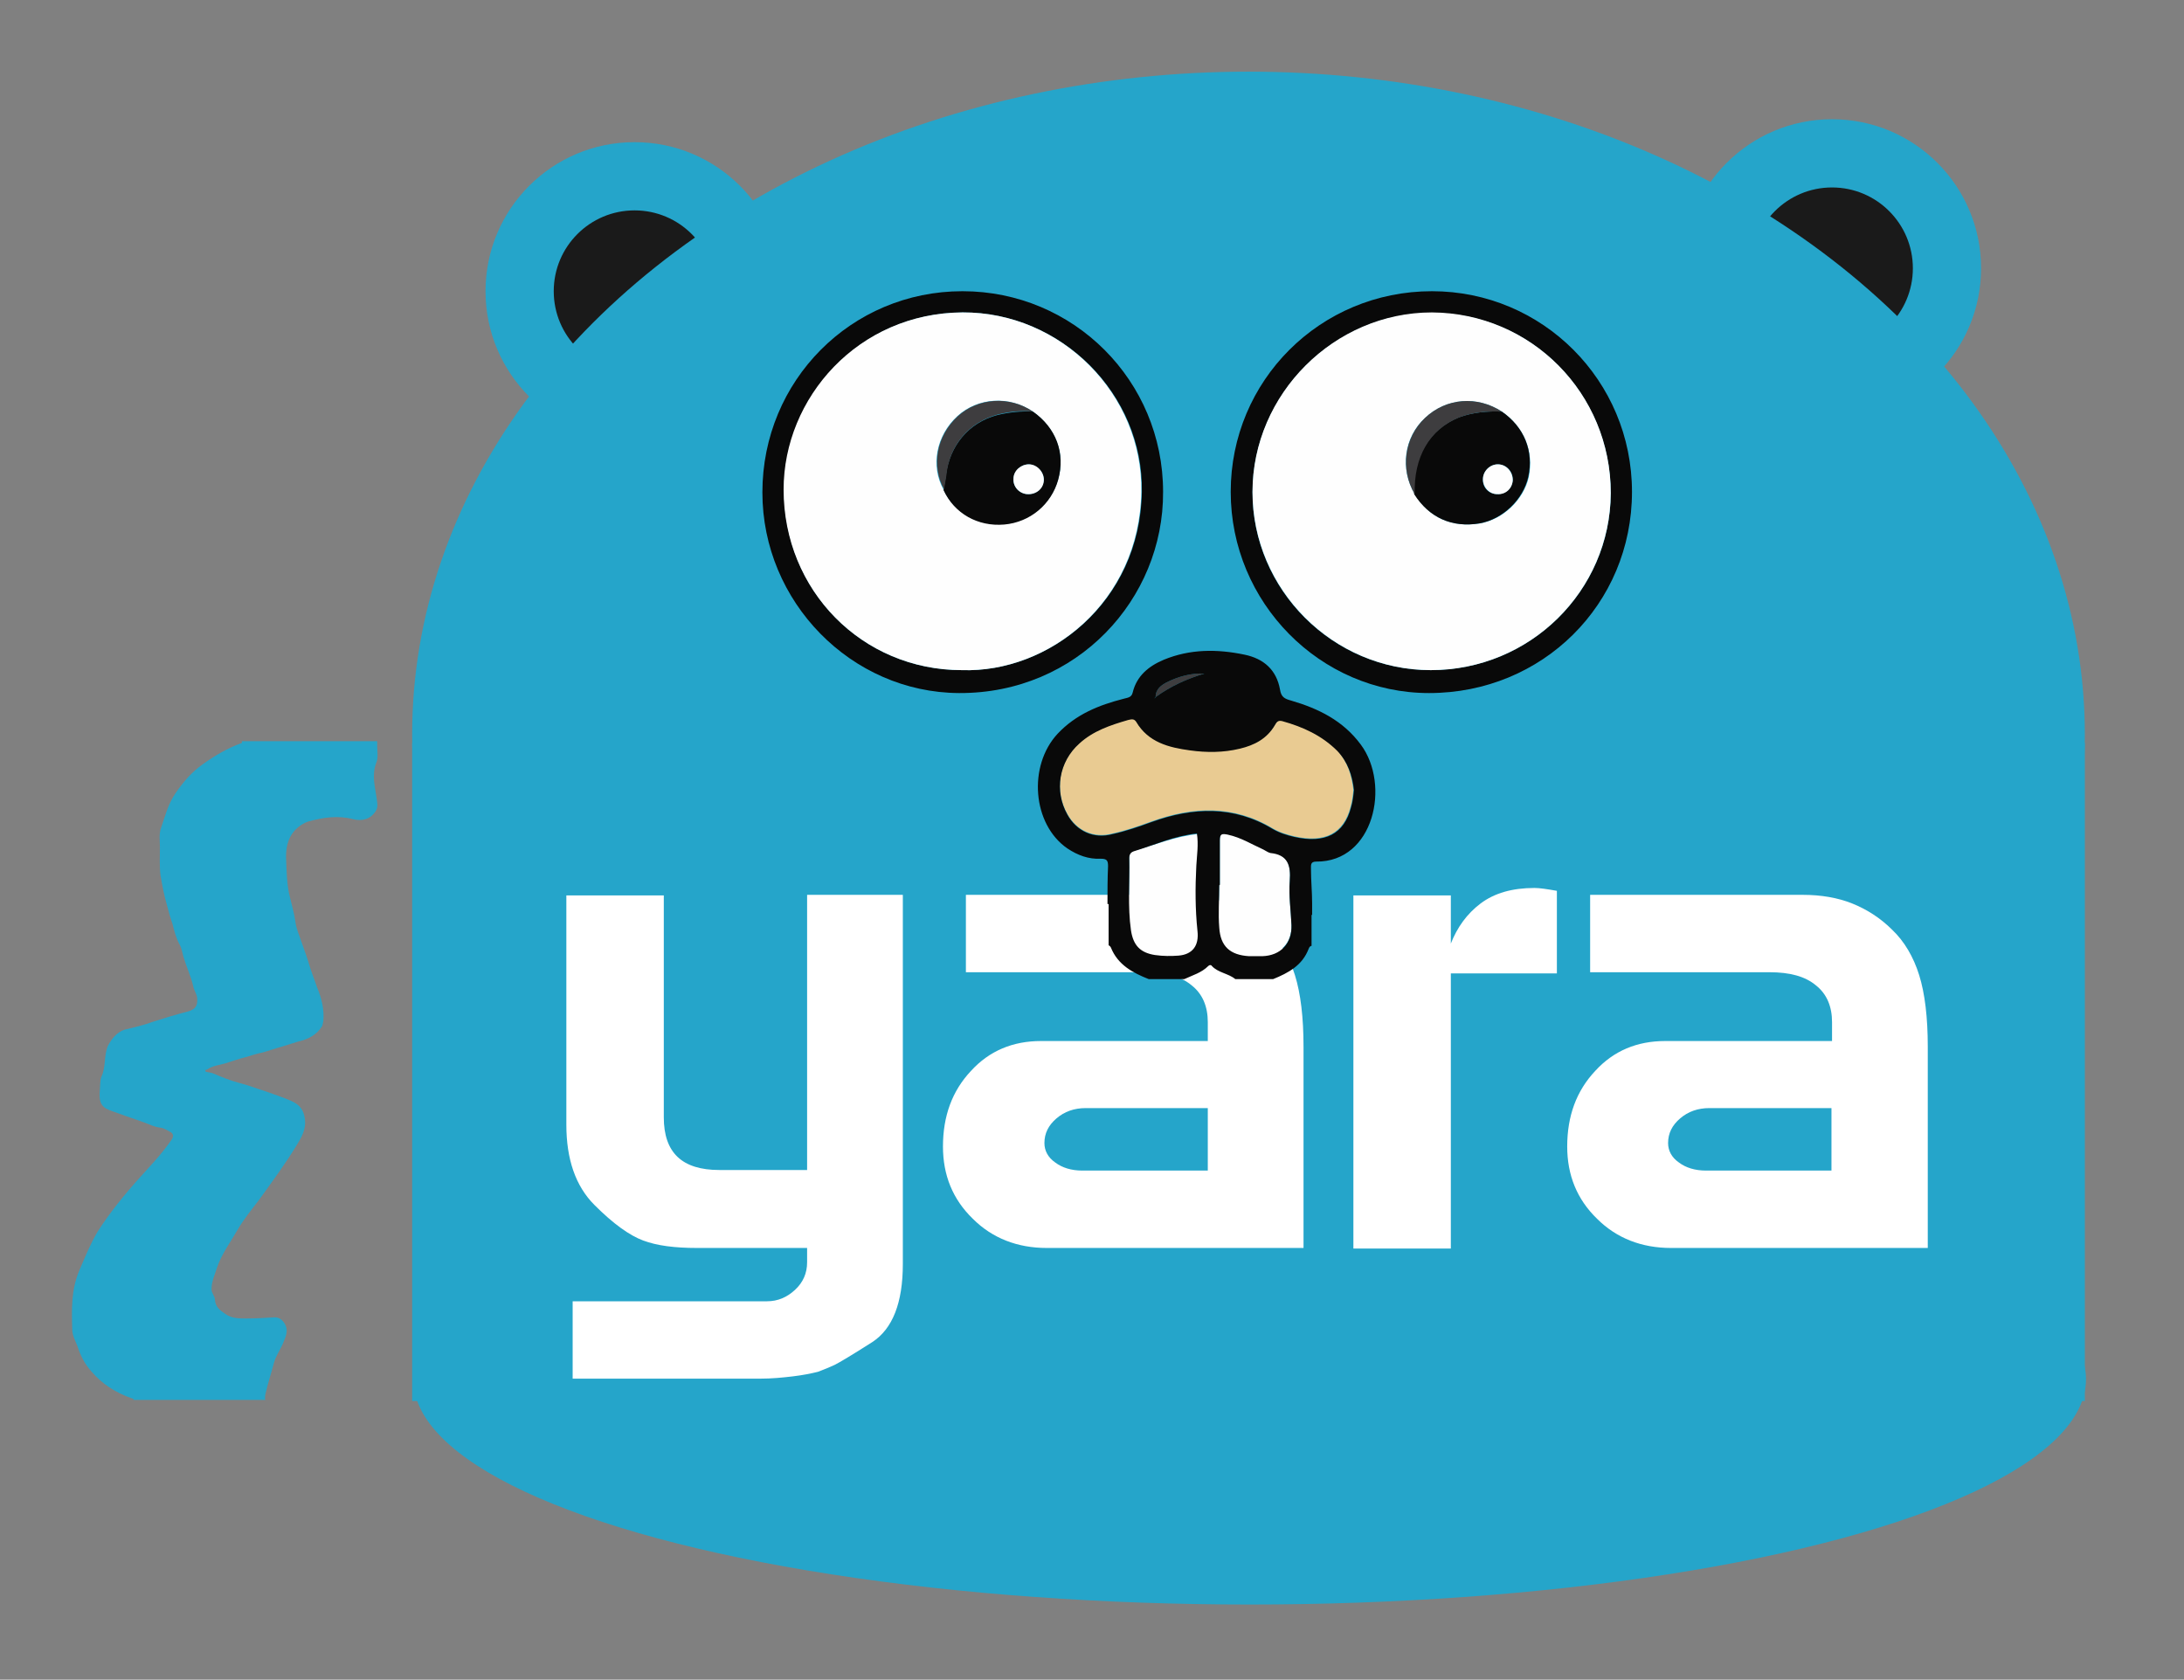 <?xml version="1.0" encoding="utf-8"?>
<!-- Generator: Adobe Illustrator 19.0.0, SVG Export Plug-In . SVG Version: 6.00 Build 0)  -->
<svg version="1.1" id="Layer_1" xmlns="http://www.w3.org/2000/svg" xmlns:xlink="http://www.w3.org/1999/xlink" x="0px" y="0px"
	 viewBox="0 0 381 293" style="enable-background:new 0 0 381 293;" xml:space="preserve">
<rect x="0" y="0" width="381" height="293" fill="#808080" stroke="none"/>
<style type="text/css">
	.st0{fill:#25A5CA;}
	.st1{fill:#1A1A1A;}
	.st2{fill:#FFFFFF;}
	.st3{fill:#FEFEFE;}
	.st4{fill:#E9CB92;}
	.st5{fill:#3E3D3F;}
	.st6{fill:#090909;}
</style>
<circle class="st0" cx="110.7" cy="50.8" r="26"/>
<circle class="st1" cx="110.7" cy="50.8" r="14.1"/>
<ellipse class="st0" cx="218" cy="240.6" rx="145.9" ry="39.3"/>
<circle class="st0" cx="319.6" cy="46.8" r="26"/>
<circle class="st1" cx="319.6" cy="46.8" r="14.1"/>
<ellipse class="st0" cx="217.8" cy="128.1" rx="145.9" ry="115.6"/>
<g>
	<path class="st0" d="M42.2,129.6c-2.5,0.9-4.7,2.2-6.8,3.7c-2,1.4-3.5,3.2-4.8,5.1c-1.3,1.9-1.8,4-2.5,6c-0.4,1.1-0.2,2.3-0.2,3.4
		c0,1.6-0.1,3.3,0.1,4.9c0.3,1.7,0.6,3.4,1.1,5.1c0.3,1.1,0.6,2.3,1,3.4c0.3,1.2,0.6,2.4,1.2,3.5c0.4,0.7,0.5,1.5,0.7,2.2
		c0.5,1.7,1.3,3.4,1.7,5.1c0.1,0.7,0.6,1.3,0.7,2.1c0.1,1.4-0.3,2-1.8,2.4c-2,0.5-3.9,1.1-5.8,1.7c-1.6,0.6-3.3,1-5,1.4
		c-1.4,0.4-2.4,1.7-3,2.9c-0.7,1.7-0.3,3.6-1.1,5.3c-0.3,0.8-0.2,1.7-0.3,2.6c-0.2,2.8,0.9,3,3.2,3.8c1.6,0.6,3.2,1.1,4.8,1.7
		c0.8,0.3,1.6,0.7,2.5,0.8c0.8,0.1,1.3,0.5,1.9,0.8c0.6,0.4,0.4,1,0,1.5c-1.6,2.3-3.5,4.3-5.4,6.4c-2.7,3-5.3,6.2-7.4,9.5
		c-1.3,2.2-2.2,4.5-3.2,6.8c-1.4,3.4-1.3,6.7-1.2,10.2c0,1,0.5,1.9,0.9,2.9c0.5,1.6,1.3,3.2,2.5,4.5c1.8,2.1,4.1,3.6,6.9,4.6
		c0.2,0.1,0.4,0,0.4,0.3c0,0,0,0,0,0h23c-0.1-0.2-0.1-0.4,0-1c0.4-1.8,1-3.6,1.5-5.5c0.3-1.1,1-2.1,1.5-3.2c0.4-1.1,1.2-2.3,0.3-3.7
		c-0.4-0.6-0.9-1-1.7-1c-1.7,0.1-3.3,0.2-5,0.2c-1.2,0-2.5,0-3.6-0.8c-0.9-0.6-1.7-1.2-1.8-2.4c0-0.7-0.6-1.2-0.6-1.9
		c0-1.4,0.6-2.6,1-3.9c0.8-2.3,2.3-4.3,3.5-6.4c1.1-1.9,2.5-3.6,3.8-5.3c2.3-3.2,4.6-6.3,6.6-9.6c0.8-1.3,1.6-2.7,1.4-4.4
		c-0.2-1.7-0.9-2.6-2.5-3.3c-1.4-0.6-2.9-1.1-4.3-1.6c-1.6-0.5-3.1-1.1-4.7-1.5c-1.5-0.4-3-1-4.4-1.6c-0.4-0.2-0.8-0.2-1.2-0.3
		c-0.1,0-0.3-0.1-0.3-0.2c0-0.2,0.2-0.2,0.3-0.2c0.9-0.7,2.2-0.8,3.2-1.1c1.2-0.4,2.4-0.8,3.6-1.1c1-0.3,1.9-0.6,2.9-0.8
		c1.1-0.3,2.2-0.7,3.3-1c1-0.3,1.9-0.6,2.9-0.9c1.7-0.4,3.2-1.1,4.2-2.7c0.1-0.2,0.1-0.5,0.2-0.8c0.2-2.1-0.3-4.1-1.1-6
		c-0.5-1.5-1.1-2.9-1.5-4.4c-0.5-1.6-1.1-3.1-1.6-4.6c-0.3-0.8-0.6-1.7-0.7-2.6c-0.2-1.4-0.6-2.7-0.9-4c-0.6-2.3-0.6-4.7-0.7-7.1
		c0-1.6,0.3-3.2,1.4-4.5c0.7-0.8,1.6-1.4,2.5-1.7c2.6-0.7,5.1-1.1,7.8-0.4c1.6,0.4,3.1,0,4-1.5c0.4-0.7,0.2-1.4,0.1-2.2
		c-0.3-2.1-0.9-4.1,0-6.3c0.3-0.8,0.1-1.9,0.1-2.8c0-0.3,0-0.6,0-0.8H42.2z"/>
	<path class="st0" d="M71.9,129.6c0,0.2,0,0.4,0,0.6c0,12.7,0,25.5,0,38.2c0,6.1,0,12.3,0,18.4c0,18.1,0,54.8,0,57.6h291.8V129.6
		H71.9z"/>
</g>
<g>
	<path class="st2" d="M115.8,156.2v38.7c0,6.2,3.2,9.2,9.7,9.2h15.3v-48h16.7v64.4c0,6.8-1.8,11.3-5.3,13.6c-3.6,2.3-5.8,3.6-6.6,4
		c-0.9,0.4-1.8,0.8-2.9,1.2c-1.2,0.3-2.7,0.6-4.4,0.8c-1.7,0.2-3.6,0.4-5.8,0.4H99.9V227h33.9c1.9,0,3.5-0.7,4.9-2
		c1.4-1.3,2.1-2.9,2.1-4.8v-2.5h-19.2c-3.9,0-7-0.4-9.4-1.3c-2.4-0.9-5.2-2.9-8.5-6.2c-3.3-3.3-4.9-8-4.9-14v-40H115.8z"/>
	<path class="st2" d="M182.6,217.7c-5.1,0-9.5-1.7-12.9-5.1c-3.5-3.4-5.2-7.6-5.2-12.6c0-5.3,1.6-9.7,4.9-13.2
		c3.2-3.5,7.3-5.2,12.2-5.2h29.1v-3.3c0-2.7-0.9-4.9-2.8-6.4c-1.9-1.6-4.6-2.3-8.1-2.3h-31.3v-13.5h26.7h5h5.4
		c3.2,0,6.1,0.5,8.6,1.5c2.5,1,4.9,2.5,7,4.6c2.1,2,3.7,4.7,4.7,7.9c1,3.2,1.5,7.4,1.5,12.5v35.1H182.6z M210.7,204.2v-10.9h-21.3
		c-2,0-3.7,0.6-5.1,1.8c-1.4,1.2-2.1,2.6-2.1,4.3c0,1.3,0.6,2.5,1.9,3.4c1.2,0.9,2.8,1.4,4.7,1.4H210.7z"/>
	<path class="st2" d="M236.1,156.2h17v8.4c1.1-2.8,2.8-5.2,5.2-7c2.4-1.8,5.5-2.7,9.4-2.7c0.9,0,2.2,0.2,3.9,0.5v14.4h-18.5v48h-17
		V156.2z"/>
	<path class="st2" d="M291.5,217.7c-5.1,0-9.5-1.7-12.9-5.1c-3.5-3.4-5.2-7.6-5.2-12.6c0-5.3,1.6-9.7,4.9-13.2
		c3.2-3.5,7.3-5.2,12.2-5.2h29.1v-3.3c0-2.7-0.9-4.9-2.8-6.4c-1.9-1.6-4.6-2.3-8.1-2.3h-31.3v-13.5h26.7h5h5.4
		c3.2,0,6.1,0.5,8.6,1.5c2.5,1,4.9,2.5,7,4.6c2.1,2,3.7,4.7,4.7,7.9c1,3.2,1.5,7.4,1.5,12.5v35.1H291.5z M319.5,204.2v-10.9h-21.3
		c-2,0-3.7,0.6-5.1,1.8c-1.4,1.2-2.1,2.6-2.1,4.3c0,1.3,0.6,2.5,1.9,3.4c1.2,0.9,2.8,1.4,4.7,1.4H319.5z"/>
</g>
<path class="st3" d="M207.8,140.8c0.7-0.4,1.5-0.6,2.1-1.2c0.1-0.1,0.2-0.1,0.3,0c0.6,0.6,1.4,0.7,2,1.2
	C210.7,140.8,209.3,140.8,207.8,140.8z"/>
<path class="st4" d="M236.1,137.8c-0.1,1-0.2,2-0.5,3c-1.2,4.6-4.5,6.3-9.8,5.1c-1.3-0.3-2.6-0.7-3.8-1.4
	c-6.8-4.1-13.9-3.8-21.1-1.2c-2.2,0.8-4.5,1.6-6.8,2.1c-3.3,0.9-6.3-0.5-7.9-3.4c-2.3-4.1-1.5-9.2,2.1-12.4c2.4-2.2,5.4-3.2,8.5-4.1
	c0.5-0.1,1-0.3,1.4,0.3c2.1,3.6,5.7,4.5,9.4,5c2.9,0.4,5.8,0.4,8.7-0.3c2.5-0.6,4.7-1.7,6.1-4.1c0.3-0.5,0.5-0.9,1.3-0.7
	c3.6,1,6.9,2.5,9.6,5.2C235.1,132.9,235.8,135.2,236.1,137.8z"/>
<path class="st3" d="M212.8,154.3c0-2.6,0-5.2,0-7.8c0-1.2,0.4-1.2,1.4-1c2.3,0.5,4.2,1.7,6.2,2.6c0.4,0.2,0.8,0.5,1.2,0.6
	c3.1,0.3,3.6,2.2,3.4,4.9c-0.2,2.6,0.2,5.2,0.3,7.7c0.1,3.2-1.9,5.3-5.1,5.3c-0.8,0-1.6,0-2.3,0c-3.3-0.2-5-1.7-5.2-5
	c-0.2-2.4,0-4.9,0-7.4C212.7,154.3,212.7,154.3,212.8,154.3z"/>
<path class="st3" d="M208.9,145.5c0.3,1.9,0,3.8-0.1,5.6c-0.2,3.8-0.2,7.6,0.2,11.4c0.2,2.4-0.9,3.9-3.4,4.1
	c-1.3,0.1-2.7,0.1-4.1-0.1c-2.6-0.4-3.8-1.7-4.2-4.3c-0.6-4.2-0.2-8.4-0.3-12.6c0-0.6,0.2-1,0.8-1.2
	C201.5,147.4,205,145.9,208.9,145.5z"/>
<path class="st5" d="M201.6,121.6c0-1.4,1-2.1,2-2.6c2-1,4.2-1.6,6.5-1.5C207.1,118.4,204.2,119.7,201.6,121.6L201.6,121.6z"/>
<path class="st5" d="M201.7,121.6c-0.1,0.1-0.1,0.1-0.2,0.2C201.5,121.7,201.5,121.7,201.7,121.6
	C201.6,121.6,201.7,121.6,201.7,121.6z"/>
<path class="st6" d="M284.7,85.8c0,19.6-15.6,35.1-35.4,35.1c-19,0-34.6-15.8-34.6-35.1c0-19.4,15.6-35,35.1-35
	C269.1,50.8,284.7,66.4,284.7,85.8z M249.6,116.9c17.3,0,31.3-13.8,31.4-30.8c0-17.4-13.8-31.5-31.2-31.5
	c-17-0.1-31.3,14.2-31.3,31.3C218.5,102.9,232.5,116.9,249.6,116.9z"/>
<path class="st6" d="M133,85.9c0-19.5,15.5-35.1,34.9-35.1c19.4,0,35,15.6,35,35c0.1,18.7-15,35.2-35.6,35.1
	C148.5,120.8,133,105,133,85.9z M167.8,116.9c15.1,0.5,31.1-11.8,31.4-31.1c0.3-17-14-31.3-31.2-31.3c-18.2,0.1-31.2,14.9-31.2,30.9
	C136.7,103,150.4,116.9,167.8,116.9z"/>
<path class="st3" d="M249.6,116.9c-17.1,0-31.1-14.1-31.1-31.1c0-17.1,14.3-31.3,31.3-31.3c17.3,0.1,31.2,14.1,31.2,31.5
	C280.9,103.1,266.9,116.9,249.6,116.9z M262,71.8c-4.3-2.8-9.7-2.4-13.4,1.1c-3.7,3.4-4.4,8.9-1.8,13.3c2.5,4.1,6.5,5.9,11.4,5.1
	c4-0.7,7.6-4.1,8.5-8.1C267.6,78.7,265.9,74.5,262,71.8z"/>
<path class="st3" d="M167.8,116.9c-17.4,0-31.1-13.9-31.1-31.5c0-16,13-30.8,31.2-30.9c17.2-0.1,31.5,14.3,31.2,31.3
	C198.8,105.1,182.9,117.4,167.8,116.9z M180.2,71.8c-4.1-2.8-9.6-2.5-13.2,0.8c-3.7,3.4-4.7,8.7-2.4,12.8c1.9,4.1,6,6.4,10.6,6
	c4.5-0.4,8.2-3.5,9.4-7.8C185.9,79.1,184.2,74.7,180.2,71.8z"/>
<path class="st6" d="M262,71.8c3.9,2.7,5.6,6.9,4.6,11.4c-0.9,4-4.5,7.4-8.5,8.1c-4.8,0.8-8.8-1-11.4-5.1
	c-0.3-6.4,2.6-11.3,7.8-13.4C257,71.9,259.5,71.7,262,71.8z M261.2,86.2c1.5,0,2.6-1,2.7-2.4c0.1-1.5-1.1-2.8-2.6-2.8
	c-1.4,0-2.6,1.2-2.6,2.6C258.6,85,259.7,86.2,261.2,86.2z"/>
<path class="st5" d="M262,71.8c-2.5-0.1-5,0.1-7.4,1c-5.2,2.1-8,6.9-7.8,13.4c-2.6-4.4-1.8-9.9,1.8-13.3
	C252.3,69.4,257.7,69,262,71.8z"/>
<path class="st6" d="M180.2,71.8c4,2.8,5.7,7.2,4.4,11.9c-1.2,4.3-4.9,7.4-9.4,7.8c-4.6,0.4-8.7-1.9-10.6-6c0.1-0.8,0.3-1.6,0.4-2.5
	c0.6-5.2,4-9.3,9-10.6C176.1,71.9,178.1,71.7,180.2,71.8z M179.5,81c-1.4,0-2.6,1.1-2.7,2.5c-0.1,1.4,1,2.6,2.4,2.7
	c1.6,0.1,2.8-1,2.9-2.5C182.1,82.3,180.9,81.1,179.5,81z"/>
<path class="st5" d="M180.2,71.8c-2.1-0.2-4.1,0-6.1,0.5c-5,1.3-8.5,5.4-9,10.6c-0.1,0.8-0.3,1.6-0.4,2.5c-2.3-4.2-1.3-9.4,2.4-12.8
	C170.6,69.4,176.1,69,180.2,71.8z"/>
<path class="st3" d="M261.2,86.2c-1.4,0-2.5-1.2-2.5-2.6c0-1.4,1.2-2.6,2.6-2.6c1.5,0,2.6,1.3,2.6,2.8
	C263.8,85.2,262.7,86.3,261.2,86.2z"/>
<path class="st3" d="M179.5,81c1.4,0,2.6,1.3,2.6,2.7c0,1.5-1.3,2.6-2.9,2.5c-1.4-0.1-2.5-1.3-2.4-2.7C176.8,82.1,178.1,81,179.5,81
	z"/>
<path class="st6" d="M228.9,159.6c0-0.2,0-0.4,0-0.7c0-0.3,0-0.5,0-0.8v-0.5c0-2-0.2-4-0.2-6c0-0.7-0.1-1.3,0.9-1.3
	c10.1,0.1,13-13.4,7.8-20.4c-3.1-4.2-7.4-6.3-12.2-7.7c-1.1-0.3-1.7-0.6-1.9-1.9c-0.6-3.4-2.8-5.4-6.2-6.1c-4.8-1-9.5-1-14.1,0.9
	c-2.6,1.1-4.7,2.8-5.4,5.7c-0.2,0.9-0.9,0.9-1.6,1.1c-4.3,1.1-8.3,2.7-11.5,6.1c-5.2,5.6-4.4,15.8,1.7,20c1.8,1.2,3.7,1.9,5.8,1.8
	c1.1,0,1.3,0.3,1.3,1.3c-0.1,2.2-0.1,4.4-0.1,6.6h0.2v7.2c0.2,0.1,0.3,0.2,0.4,0.4c1.2,3,3.8,4.4,6.6,5.5c2.1,0,4.2,0,6.2,0
	c1.5-0.7,3-1.1,4.2-2.3c0.2-0.2,0.5-0.2,0.6,0c1.1,1.2,2.9,1.3,4.1,2.3c2.2,0,4.4,0,6.6,0c2.7-1.1,5.1-2.4,6.2-5.3
	c0.1-0.3,0.3-0.5,0.5-0.5V159.6z M201.6,121.6c0-1.4,1-2.1,2-2.6c2-1,4.2-1.6,6.5-1.5C207.1,118.4,204.2,119.7,201.6,121.6
	c0,0.1-0.1,0.2-0.2,0.2C201.5,121.7,201.5,121.7,201.6,121.6z M205.6,166.7c-1.3,0.1-2.7,0.1-4.1-0.1c-2.6-0.4-3.8-1.7-4.2-4.3
	c-0.6-4.2-0.2-8.4-0.3-12.6c0-0.6,0.2-1,0.8-1.2c3.6-1.1,7.1-2.7,11-3.1c0.3,1.9,0,3.8-0.1,5.6c-0.2,3.8-0.2,7.6,0.2,11.4
	C209.2,165,208,166.5,205.6,166.7z M220.2,166.8c-0.8,0-1.6,0-2.3,0c-3.3-0.2-5-1.7-5.2-5c-0.2-2.4,0-4.9,0-7.4c0,0,0.1,0,0.1,0
	c0-2.6,0-5.2,0-7.8c0-1.2,0.4-1.2,1.4-1c2.3,0.5,4.2,1.7,6.2,2.6c0.4,0.2,0.8,0.5,1.2,0.6c3.1,0.3,3.6,2.2,3.4,4.9
	c-0.2,2.6,0.2,5.2,0.3,7.7C225.4,164.6,223.4,166.7,220.2,166.8z M225.8,146c-1.3-0.3-2.6-0.7-3.8-1.4c-6.8-4.1-13.9-3.8-21.1-1.2
	c-2.2,0.8-4.5,1.6-6.8,2.1c-3.3,0.9-6.3-0.5-7.9-3.4c-2.3-4.1-1.5-9.2,2.1-12.4c2.4-2.2,5.4-3.2,8.5-4.1c0.5-0.1,1-0.3,1.4,0.3
	c2.1,3.6,5.7,4.5,9.4,5c2.9,0.4,5.8,0.4,8.7-0.3c2.5-0.6,4.7-1.7,6.1-4.1c0.3-0.5,0.5-0.9,1.3-0.7c3.6,1,6.9,2.5,9.6,5.2
	c1.8,1.9,2.6,4.2,2.9,6.8c-0.1,1-0.2,2-0.5,3C234.5,145.5,231.2,147.2,225.8,146z"/>
</svg>
